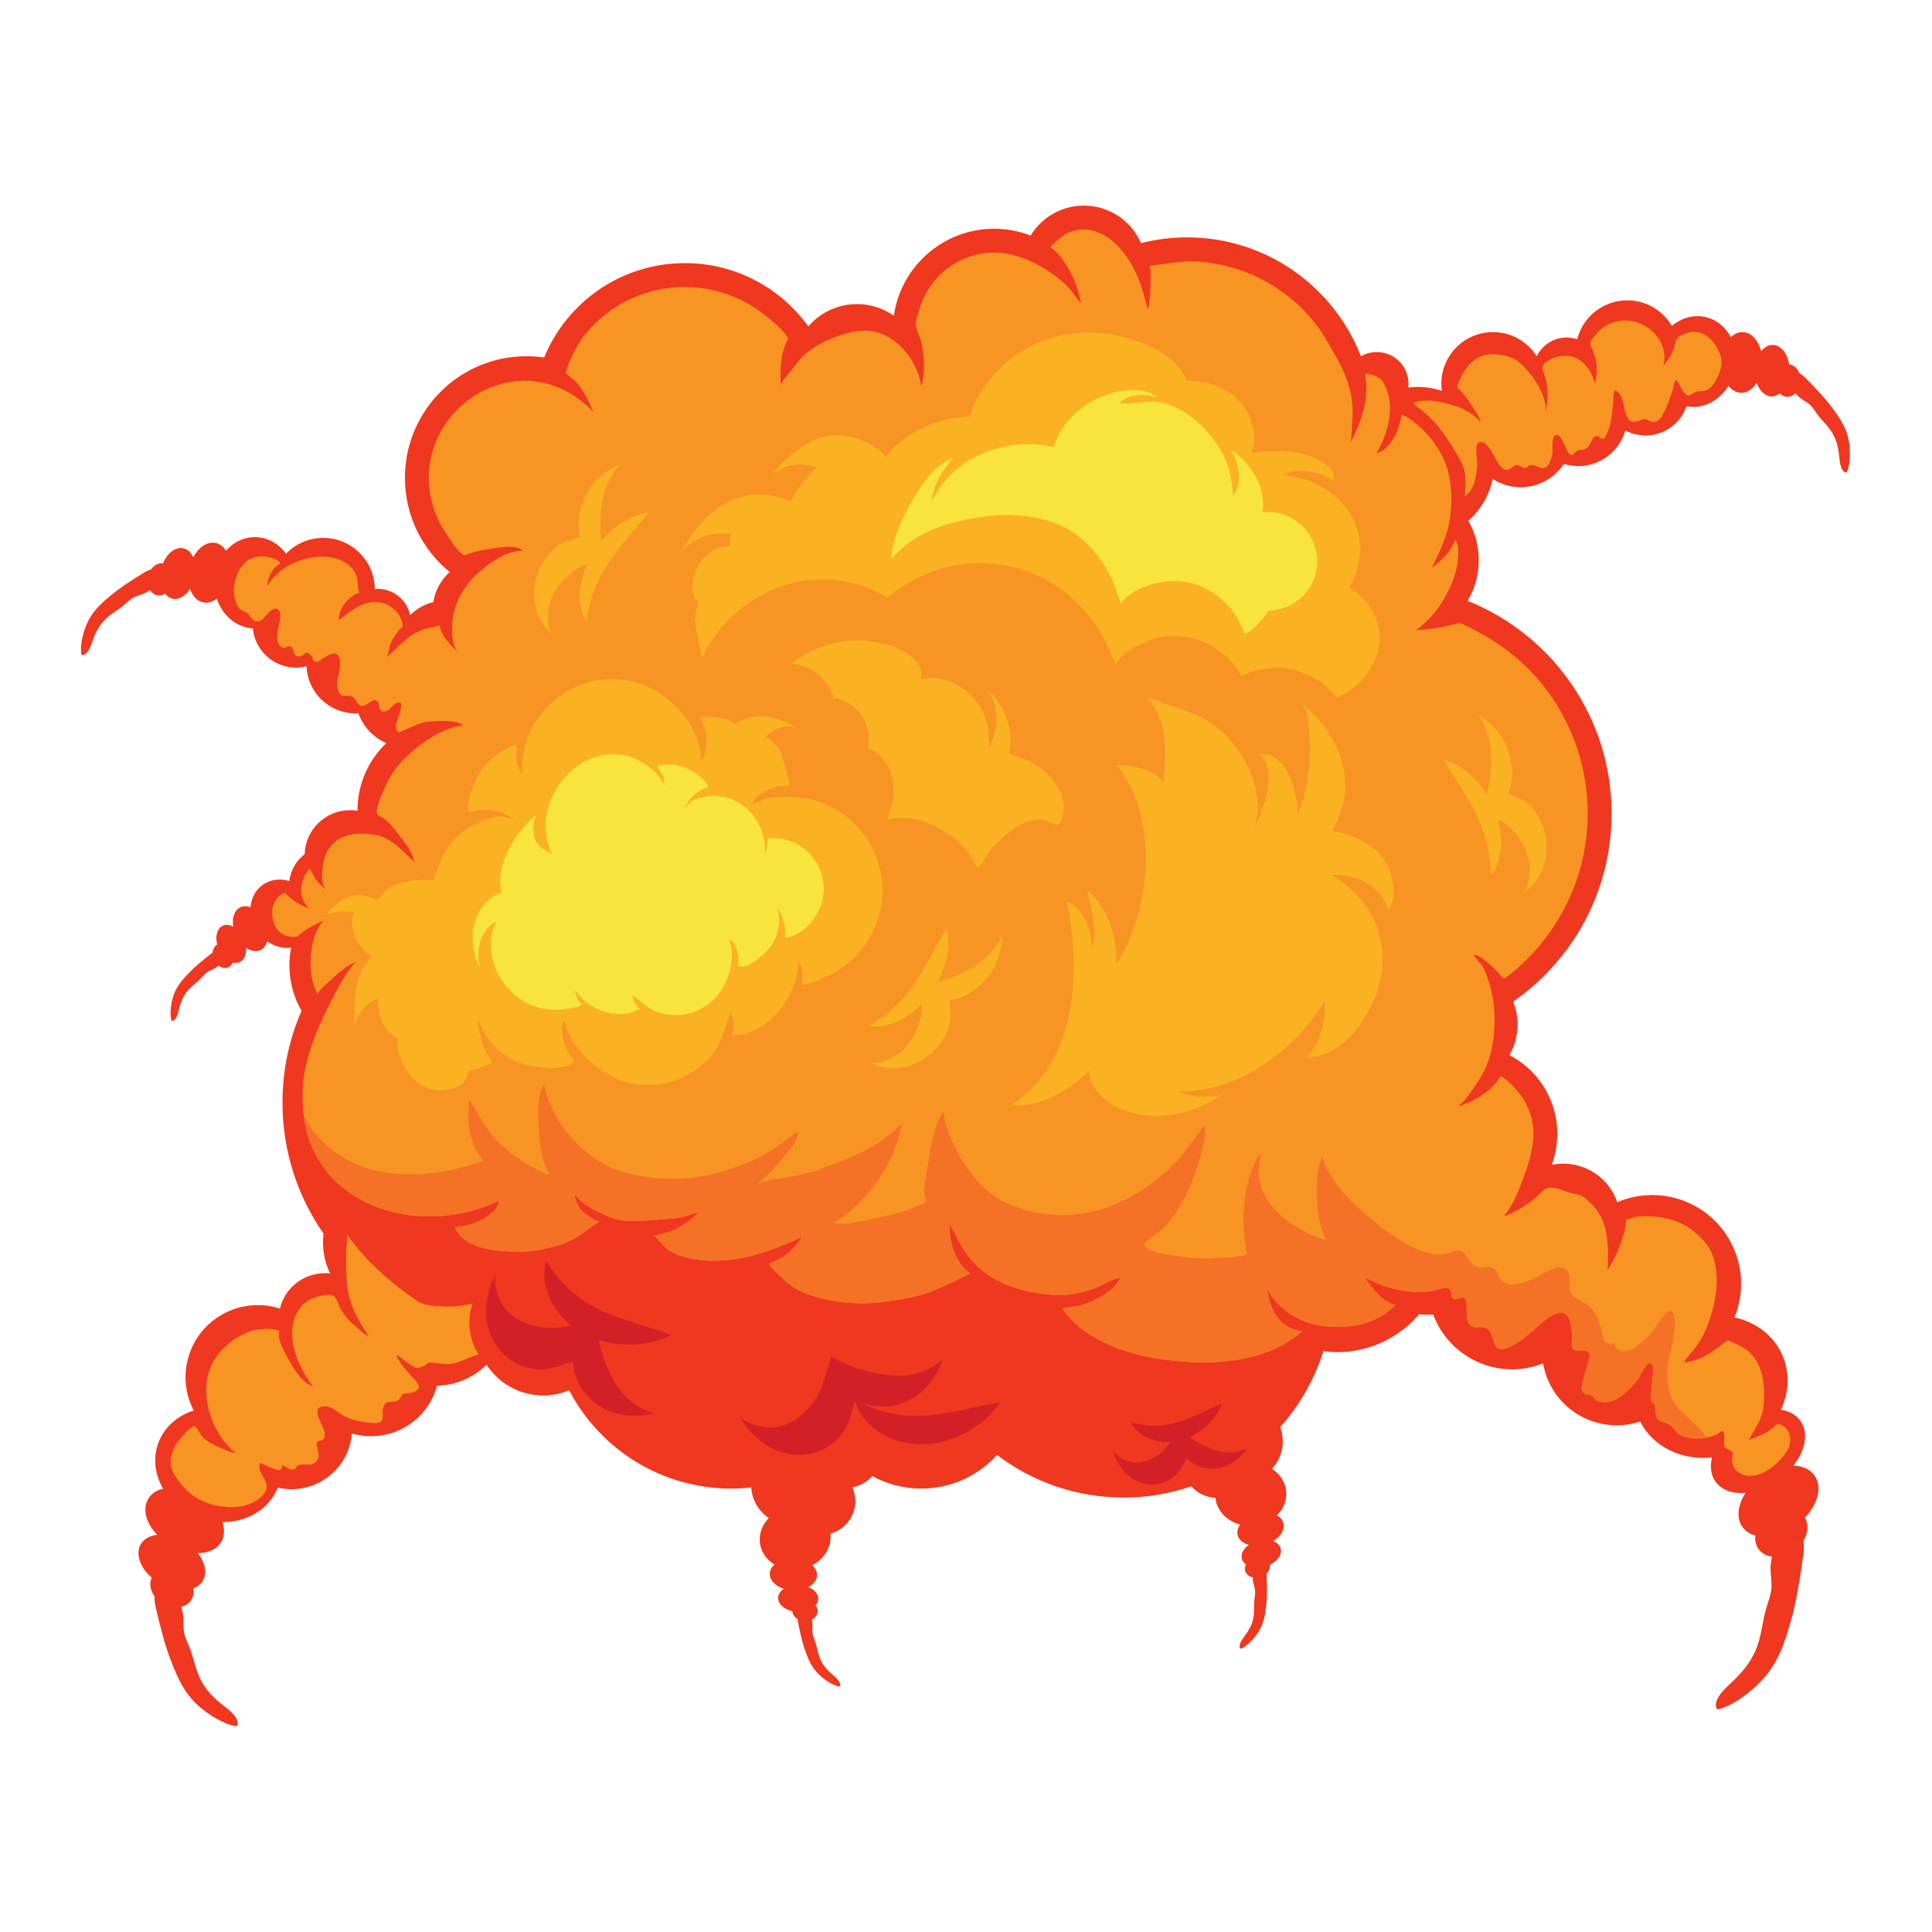 <?xml version="1.0" encoding="UTF-8" standalone="no"?>
<!-- Created with Inkscape (http://www.inkscape.org/) -->

<svg
   version="1.1"
   id="svg2"
   width="2829.333"
   height="2829.333"
   viewBox="0 0 2829.333 2829.333"
   sodipodi:docname="vecteezy_explosive-danger-effect_16927717.eps"
   xmlns:inkscape="http://www.inkscape.org/namespaces/inkscape"
   xmlns:sodipodi="http://sodipodi.sourceforge.net/DTD/sodipodi-0.dtd"
   xmlns="http://www.w3.org/2000/svg"
   xmlns:svg="http://www.w3.org/2000/svg">
  <defs
     id="defs6" />
  <sodipodi:namedview
     id="namedview4"
     pagecolor="#ffffff"
     bordercolor="#000000"
     borderopacity="0.25"
     inkscape:showpageshadow="2"
     inkscape:pageopacity="0.0"
     inkscape:pagecheckerboard="0"
     inkscape:deskcolor="#d1d1d1" />
  <g
     id="g8"
     inkscape:groupmode="layer"
     inkscape:label="ink_ext_XXXXXX"
     transform="matrix(1.333,0,0,-1.333,0,2829.333)">
    <g
       id="g10"
       transform="scale(0.1)">
      <path
         d="m 20314.1,16365.7 c -24,150.5 -92.6,254.5 -181.4,374.4 -90.6,122.7 -189.7,222.6 -296,331.6 -21.9,22.3 -44.7,39.6 -69.1,54.4 -21,53.3 -62.4,91 -112.2,96.8 -18.9,120.2 -89.6,210.6 -177.5,213.1 -49.3,1.5 -94.7,-25.7 -129.9,-70.1 -30.6,121.3 -108.4,208.2 -202,210.9 -47.9,1.4 -92.9,-19.6 -130.5,-56.3 -57.2,109.7 -153.5,192.3 -275.2,221 -133.4,31.4 -268.7,-8.7 -373.4,-97 -75.8,129.3 -201.9,228.9 -359.4,266 -302,71.1 -604.1,-113.3 -680.4,-412.7 -16.5,5.6 -33.4,10.4 -51.1,13.6 -164.8,29.8 -323.4,-56.3 -393.2,-199.9 -100.6,159.3 -277.8,265.4 -480.1,265.4 -313.7,0 -568.1,-254.4 -568.1,-568.1 0,-26.3 2.4,-51.9 5.9,-77.3 -83.2,27.6 -171.9,43.1 -264.3,43.1 -35.5,0 -70.3,-2.9 -104.7,-7.2 1.7,13.6 2.7,27.4 2.7,41.4 0,192.6 -156.1,348.7 -348.7,348.7 -63.4,0 -122.6,-17.1 -173.8,-46.7 -297.4,764.6 -1040.1,1306.7 -1909.8,1306.7 -174.8,0 -344.5,-22 -506.5,-63.2 -105.5,242.4 -346.9,412.1 -628.2,412.1 -247.7,0 -464.2,-132 -584.4,-329.1 -124.3,47.8 -258.9,75.1 -400,75.1 -561.8,0 -1025.26,-415.5 -1103.14,-955.7 -114.74,80.3 -254.13,127.8 -404.81,127.8 -213.85,0 -405.1,-95.3 -534.77,-245.4 -303.29,421.1 -797.45,695.5 -1356.01,695.5 -698.27,0 -1296.18,-428.6 -1545.77,-1036.9 -63.29,9.2 -127.97,14.1 -193.84,14.1 -737.76,0 -1335.83,-598.1 -1335.83,-1335.8 0,-417.6 191.69,-790.4 491.81,-1035.3 -93.52,-84.5 -158.58,-199.4 -179.73,-329.4 -96.08,-24.6 -183.83,-74.2 -254.81,-142.9 -33.86,156 -167.7,277 -334.86,287 -17.93,1 -35.51,0.3 -52.92,-1.1 -3.47,308.9 -253.54,559.5 -563.78,561.5 -161.74,1.1 -307.84,-65.8 -412.02,-173.6 -80.85,110.5 -202.88,181.4 -339.95,182.4 -124.97,0.8 -238.13,-56.7 -319.57,-149.8 -27.89,44.5 -66.64,75.5 -113.54,85.5 -91.61,19.5 -187.72,-46.6 -246.04,-157.3 -23.73,51.5 -61.41,88.6 -109.67,98.8 -86.02,18.3 -176.05,-52.9 -222.78,-165.2 -49.76,6.1 -98.9,-20.8 -131.88,-67.7 -27.19,-8.5 -53.5,-19.9 -79.98,-36.5 -128.99,-80.8 -248.87,-154.5 -365.97,-252.3 -114.49,-95.7 -205.72,-180.5 -264.549,-321.1 -37.028,-88.4 -73.961,-233.6 -52.723,-329.7 68.141,-12.4 105.542,110 121.902,155.9 30.23,84.8 64.55,155.6 126.14,222.5 61.02,66.3 139.07,105.2 207.95,161.6 44.11,36.1 79.14,76 131.86,99 40.58,17.7 84.33,26.1 123.04,48.9 14.67,8.6 27.99,17.4 40.8,25.9 18.71,-29.5 45.51,-51.1 78.69,-58.1 30.45,-6.5 61.07,0.2 88.43,16.3 21.99,-27 49.11,-46.5 81.41,-53.4 69.96,-14.9 142.44,29.8 192.43,107.2 25.84,-77.3 75.93,-133.5 142.31,-147.6 51.52,-10.9 104.41,5.4 151.25,41.3 60.17,-184.2 213.23,-317.3 395.77,-326.8 22.92,-240.7 224.81,-429.8 471.85,-431.4 40.71,-0.3 80.05,5.1 117.83,14.4 10.75,-273.5 227.46,-499.6 506.47,-516.2 21.39,-1.3 42.46,-0.9 63.33,0.3 51.74,-144.1 160.9,-264.7 306.63,-328.4 -194.23,-185.3 -315.84,-446 -315.84,-735.6 l 0.34,-7.3 c -26.65,4.4 -53.84,7.3 -81.75,7.3 -270.82,0 -490.85,-215.2 -499.76,-483.9 -96.83,-74.8 -154.25,-182 -168.38,-295.1 -102.04,31 -211.18,18.1 -296.97,-45.4 -78.27,-58 -121.81,-146.8 -128.97,-243 -38.17,14.7 -76.83,16.1 -110.69,0.4 -66.14,-30.8 -95.06,-116.9 -79.61,-213.1 -38.88,21 -79.66,26.5 -114.54,10.3 -62.1,-28.9 -84.9,-115.3 -61.45,-207.1 -29.91,-17.2 -47.79,-50.1 -50.56,-88.4 -91.05,-71.2 -176.01,-137 -256.96,-220.4 -80.95,-83.4 -144.7,-156.5 -178.85,-270.2 -21.52,-71.5 -38.32,-186.9 -14.06,-259.6 53.76,-4.2 72.79,93.7 81.75,130.7 16.52,68 37.37,125.7 79.61,182.5 41.9,56.3 99.22,92.8 147.97,142 31.23,31.6 55.13,65.3 94.1,87.4 29.99,17 63.19,27.1 91.33,47.9 7.35,5.4 13.84,10.8 20.41,16.1 33.74,-25.4 74.7,-33.4 109.4,-17.3 22.01,10.3 37.94,28.8 47.43,51.6 26.31,-6.5 52.36,-6 75.7,4.8 50.71,23.6 74.93,85.7 69.59,157.6 52.3,-36.1 109.72,-48.5 157.71,-26.2 37.2,17.3 61.86,52.7 74.25,96.9 80,-56.2 174.23,-80.9 263,-69.8 -11.84,-62.1 -18.61,-125.9 -18.61,-191.4 0,-182.9 48.91,-354.1 133.37,-502.4 -134.35,-308.7 -209.3,-649.2 -209.3,-1007.4 0,-535.4 166.96,-1031.6 451,-1440.3 -18.09,-150 7.09,-301.9 71.72,-437.3 -221.55,24.5 -441.26,-98.9 -528.72,-315.8 -9.4,-23.3 -16.3,-46.9 -22.07,-70.5 -410.56,132.7 -853.37,-87 -994.08,-496.7 -73.35,-213.7 -49.67,-436.8 46.73,-622.7 -182.29,-57.9 -330.38,-187.9 -392.55,-369 -56.69,-165 -30.77,-340.4 56.25,-489.6 -71.35,-17.1 -129.67,-54.6 -163.7,-112.3 -66.38,-112.4 -21.97,-268.7 98.09,-394.9 -78.56,-8.6 -143.82,-42.7 -178.8,-102 -62.51,-105.9 -8.98,-257.4 119.37,-369.3 -29.7,-63 -15.91,-139.5 31.25,-203.8 -0.71,-39.8 2.63,-79.6 12.81,-122.1 49.63,-206.6 93.94,-398.1 171.36,-596.6 75.69,-194.1 147.4,-352.6 307.37,-493 100.72,-88.3 276.38,-201.7 413.09,-216.3 46.8,84.6 -98.71,188.6 -152.23,230.7 -98.78,77.7 -177.27,154.6 -238.43,265.8 -60.64,110.3 -77.43,230.9 -121.45,347.2 -28.21,74.4 -65.48,138.5 -72.47,218.5 -5.38,61.6 2.95,123.3 -10.01,184.7 -4.92,23.2 -10.58,44.7 -16.22,65.5 47.38,11.7 87.94,37.6 112.01,78.3 21.82,37 26.77,80 18.12,122.8 45.7,17.1 82.9,45.7 106.43,85.6 50.72,85.9 25.02,201.9 -54.98,302.4 113.15,0.2 209.25,41.5 257.22,122.8 37.39,63.3 39.29,140.6 12.64,218.6 270.57,-2.3 514.81,141.2 608.51,378.6 328.84,-76.6 668.89,106.6 780.92,432.9 18.46,53.7 28.82,108.2 33.28,162.4 366.89,-107.4 762.53,79 908.51,441 11.2,27.7 20.13,55.8 27.81,83.9 200.68,4.2 396.34,84.6 543.01,230.6 132.55,-203.6 361.73,-338.5 622.79,-338.5 100.94,0 197.09,20.3 284.84,56.8 335.54,-641.5 1006.92,-1079.5 1781,-1079.5 73.98,0 146.97,4.3 218.9,12.1 0.97,-14.2 2.51,-28.5 4.9,-42.8 20.55,-124.3 91.25,-227.6 187.77,-293.3 -74.13,-76.7 -112.4,-179.7 -94.98,-285 15.91,-96.1 75.13,-175.4 157.41,-225.5 -30.5,-27.4 -49.35,-61.1 -50.79,-98.4 -2.8,-72.9 60.66,-137.9 153.3,-168 -36.4,-25.1 -59.85,-58.9 -61.34,-97.3 -2.62,-68.4 63.9,-128.1 156.32,-149.1 1.66,-34.5 22.74,-65.4 55.55,-85.3 21.84,-113.5 41.71,-219.1 78.99,-329.2 37.33,-110 73.28,-200.1 158.91,-282.4 53.87,-51.7 148.9,-119.3 224.71,-130.9 28.18,46 -50.26,107.6 -79.04,132.4 -53.07,45.7 -94.85,90.6 -126.16,154.1 -31.01,62.9 -37.31,130.6 -58.93,196.4 -13.85,42.2 -33,78.9 -34.91,123.6 -1.43,34.5 4.74,68.6 -0.94,103.1 -1.46,9 -3.29,17.3 -5.04,25.6 37.99,18.4 63.8,51.2 65.28,89.4 0.93,24.3 -8.31,46.9 -24.24,65.8 17.78,20.4 29.21,43.8 30.21,69.5 2.14,55.9 -42.12,105.8 -108.55,133.8 56.03,30.1 93.2,75.6 95.23,128.4 1.58,41 -18.67,79.1 -52.39,110.3 133.82,70.4 216.04,205.7 199.13,347.4 181.7,49.4 300.1,229.4 268.7,419.2 -5.16,31.3 -14.5,60.8 -26.67,88.5 86.43,18.4 161.69,63.1 218.76,124.3 159.87,-87.1 343.13,-136.7 538.07,-136.7 330,0 626,142.9 832,369.1 386.3,-293.4 867.9,-467.8 1390.4,-467.8 260.5,0 510.6,43.9 744.1,123.7 65.4,-74.4 159.5,-122.4 263.9,-126.5 15.2,-141.8 125.6,-255.3 271.8,-294 -25.8,-38 -37.1,-79.6 -26.3,-119.2 13.8,-51.1 60.2,-87.1 121.5,-103.8 -58.5,-42.2 -90.4,-100.8 -75.8,-154.8 6.7,-24.8 23.1,-45 45,-61 -11.3,-21.9 -15.3,-46 -8.9,-69.4 10,-37 42.5,-63.2 83.6,-72.7 0.1,-8.4 0.2,-16.8 0.8,-26 2.2,-34.9 15.9,-66.8 22.1,-100.7 8.3,-44 -2.2,-84 -6.3,-128.2 -6.3,-69.1 2.7,-136.4 -13.4,-204.7 -16.3,-68.9 -47.1,-121.9 -88.5,-178.4 -22.5,-30.6 -85.2,-108.2 -47.4,-146.7 71.2,28.3 148.8,115.4 189.7,177.9 65,99.3 79.9,195.2 91.6,310.7 11.8,115.7 7.4,223.1 3.3,338.6 27.6,26.8 41.2,61.6 35.1,95.6 85.4,41.1 136.9,114.2 119,180.3 -10,37.1 -40.5,64.8 -81.6,81 83.6,50.1 130.9,127.7 111.8,198.1 -9.7,36 -35.7,64.7 -71.5,84.5 69,67.3 109,157.8 103,255 -6.6,106.6 -67,198.4 -156.4,256.6 79.4,85.6 125.1,202.1 117.4,327.8 -2.8,45.4 -12.4,88.7 -27.7,129.1 212.7,239.1 376.4,522.7 475,835.2 49.7,-6.4 99.9,-10.7 151.3,-10.7 360.3,0 682.4,161.6 899.3,415.8 51.7,-4.6 103.7,-5.7 155.6,-2 12.7,-33.6 26.7,-67 43.6,-99.8 220,-427.3 726.2,-611.2 1163.9,-437.9 11.6,-66 30.5,-131.6 59.2,-195.4 174.3,-387.5 612,-573.7 1006.6,-442.5 141.7,-280.5 457.4,-428.8 788.9,-395.4 -23.8,-98.7 -12.7,-193.2 40.3,-266.6 68,-94.2 190.5,-134 329.2,-121.5 -86.7,-132.2 -105.1,-277.4 -33.2,-377 33.4,-46.2 82.2,-77.1 140.2,-92.9 -5.7,-53.5 5.2,-105.6 36.2,-148.5 34.1,-47.3 86.7,-74.4 146.2,-83.4 -4.6,-26.1 -9.1,-53.1 -12.5,-82.2 -9,-76.7 8.2,-151.4 8.6,-227.5 0.5,-98.9 -38,-181.8 -64.1,-276.2 -40.9,-147.5 -47.8,-297.3 -109.7,-439.4 -62.4,-143.3 -150,-246.5 -262.3,-353 -60.8,-57.6 -227.5,-201.6 -160.6,-300.1 166,33.4 368.6,192.3 482.1,312.1 180.3,190.2 250.3,392.6 321.1,639.2 72.5,252.2 105.1,492 142.7,751 7.7,53.3 7.5,102.7 2,151.5 50.4,84 58.6,179.3 15.1,253.1 144.8,151.7 193.2,343.5 104.6,466.3 -49.6,68.7 -133.5,103.1 -230.8,104.8 133,168.4 169.7,365 75.6,495.4 -48.2,66.8 -124,106.2 -213.4,119.1 89.8,192.8 101.8,410.8 13.6,606.8 -96.7,214.9 -293,357.6 -523.1,408 97.2,238.8 101,515.1 -13.1,768.8 -219,486.5 -786.7,705.7 -1275.2,496.6 -9.7,28.3 -20.9,56.5 -35,84 -131.8,256 -415.2,382.4 -684,327.3 111.9,304 71.3,656.8 -140.4,932.9 -90,117.3 -201.9,207.6 -325,271.5 56.7,99.8 89.6,214.9 89.6,337.8 0,88.5 -17.4,172.8 -47.9,250.4 653.1,454.6 1080.9,1210.4 1080.9,2066.4 0,1059.3 -654.9,1965.2 -1581.6,2336.4 77.2,131.3 122.4,283.7 122.4,447.1 0,157.7 -41.8,305.4 -114.2,433.5 133.6,118.1 229.9,277.4 267.3,458.6 88.6,-57.1 193.9,-90.6 307.2,-90.6 198.3,0 372.7,101.8 474.4,255.8 19.9,-6.1 40.4,-11.4 61.4,-15.2 275.1,-49.7 539,118.9 614,382.1 34.5,-17.9 71.5,-32.5 111.1,-41.8 240.5,-56.7 481.3,79.4 560.4,307.9 179.5,-33.9 359.7,59.4 461.6,224.1 37.1,-45.9 84.7,-74.2 137.3,-75.7 67.8,-2 129.8,40.8 173.1,109.8 30.3,-87 90.2,-147.5 161.7,-149.6 33,-1 64,11.7 91.7,32.7 22.8,-22.1 51,-35.9 82.1,-36.8 33.9,-1 65,13.7 90.2,38 10.4,-11.4 21.3,-23 33.5,-34.9 32.2,-31.2 72.8,-49.7 108.1,-76.5 45.8,-34.8 70.4,-81.8 104.7,-127.3 53.6,-71.1 120.3,-127.3 164,-206.1 44,-79.6 60.7,-156.5 70,-246 5.1,-48.5 12.5,-176.3 81.7,-180.3 43.3,88.5 41.7,238.2 26.6,332.9"
         style="fill:#ef381f;fill-opacity:1;fill-rule:nonzero;stroke:none"
         id="path12" />
      <path
         d="m 18895.7,17334.8 c -11.7,28.7 -25.1,56.1 -40.1,81.5 -76.3,129.1 -195.9,206 -362.7,136 -85.8,-36.1 -79.1,-68.7 -102.2,-147.1 -21.5,-73.2 -68.9,-138.8 -115.1,-197.1 77.2,331.6 -298,599.3 -598.2,457 -69.2,-32.9 -119.5,-77.9 -164.8,-138.5 -41,-54.7 -54.4,-65.6 -28,-119.3 68,-138.5 70.2,-247.4 37.3,-398.6 -30.4,140 -137.4,290.4 -289,305.6 -86.8,8.8 -175.3,-10.7 -243.6,-64.1 -78.6,-61.5 -32.8,-91.9 -9,-182.7 33.2,-126.2 22,-249.8 4.3,-377.4 11.7,194.5 -147.4,426.9 -288.5,549.7 -88.2,76.9 -236.8,105.4 -351.4,90.4 -177.3,-23.2 -297.3,-202.6 -335.3,-364.2 50.8,-40.1 97.7,-102.3 133,-155.9 43.8,-66.5 107.2,-151.5 127.5,-227.2 -117.7,144.7 -293.2,195.2 -471.1,230.2 -81.7,16 -190.4,17.6 -270.5,-12.6 4.8,-24.1 80.9,-71.5 102.5,-90.4 64.9,-56.9 121.2,-108.5 175.2,-177.5 52,-66.6 102.8,-140.2 147,-212.1 39.4,-64 79.1,-127.3 110.3,-195.6 53.4,-116.3 34.7,-229.8 29.1,-354 53.4,38.9 87.1,94.2 105.7,157.2 18.7,62.9 29.7,143.7 30.7,209.1 0.7,46.8 -37.1,209 27.1,230.1 91.6,29.9 178,-214.1 226.7,-262.4 37.3,-37 65.8,-56.2 111.5,-27.5 37.5,23.4 43.1,49 91.3,33.7 29.9,-9.5 44.5,-33 77.8,-26.5 18.1,3.5 26.7,23.8 43.7,28.9 52.3,15.4 89,-26 135.2,-31.2 68.1,-7.7 99.3,89.9 110.6,147.3 7.5,38.3 -9.5,190.2 32.5,211.7 78.9,40.5 111.2,-184 164.7,-208.9 37.7,-17.6 51.4,34.2 87.2,44.8 51.9,15.3 66.1,-9.5 111.9,42.6 26.9,30.5 46.9,113.8 93.5,115.9 25,1.1 37.5,-35.3 63.4,-33.2 27.8,2.2 34.4,32.3 44.8,53.2 48.4,97.3 57.5,214 69.9,320 4.7,40.2 -5.5,132.2 24.7,162.7 110.7,-57.1 77.7,-224.2 142.5,-311.8 44.1,-59.5 96.1,-30.7 154.9,-11.2 50.8,16.7 47.8,-7.9 100.1,-21.7 61.9,-16.3 99.1,28.1 127.7,80.1 42,76.5 76.8,177 104.7,259.6 10.7,31.6 11.2,100.1 41.7,116.2 41.4,-42.9 53.9,-112.2 97,-150.8 42.8,-38.4 60.4,-8.9 100.5,13.7 44.8,25.2 86,8 130.9,24.7 59.8,22.2 100.2,95.6 126.2,150 38.8,80.9 58.3,163.9 24.2,247.6"
         style="fill:#f79424;fill-opacity:1;fill-rule:nonzero;stroke:none"
         id="path14" />
      <path
         d="m 19622.2,5533.2 c -25.2,28.7 -72.1,57.5 -111.3,38.2 -16.7,-8.2 -30.4,-31.6 -45.2,-43.6 -72,-58.2 -168.6,-88 -251.7,-120.9 49.2,100 118.5,185.3 147,295.2 19.1,73.5 20,150.2 19.5,225.5 -1.2,162.3 -40.2,329.7 -163.2,444.7 -71.7,66.9 -157.3,90.2 -238.2,130.2 -133.3,-109.5 -301.6,-234.6 -481.1,-245.3 68.5,99.1 158.6,187.4 213.8,299 70.5,142.8 119,311.1 140.5,469.3 18.3,134.4 7.9,300.4 -43.7,426.9 -39.8,97.7 -122,181.5 -203.2,247.2 -138.4,112.1 -303.9,156 -479.1,163.1 -55.1,2.2 -111.6,2.5 -165.6,-8.7 -31.1,-6.4 -70.7,-26.4 -98.4,-25.3 9.4,-87.5 -36.5,-201.9 -64.8,-282.9 -34.4,-98.4 -85.1,-188.2 -134.8,-276 5.2,244.5 21.6,519.5 -162.9,712 l -8.2,8.4 c -33.5,33.4 -75,75.1 -116.7,97.3 -43.2,23 -93.2,21.2 -138.9,36.8 -85,28.9 -209,92.7 -287.8,16.4 -19.7,-19.1 -38,-39.6 -58.6,-57.6 -48.2,-42.2 -101.1,-80.3 -155.2,-114.5 -53.6,-33.9 -117.6,-71.4 -177.1,-93.8 -11.3,-4.3 -18.6,-10.3 -29.6,-4.6 79,95.3 136,220.9 179.3,336 6.3,17 12.7,33.9 19.1,50.9 59.5,157.9 117,325.8 120.9,495.8 3.6,161.4 -49,321.1 -147.1,449.1 -56.7,73.9 -132.2,155.9 -214.3,201.4 -51,-96.4 -154.9,-181.1 -245.7,-236.3 -48.5,-29.4 -96.5,-52.5 -150.1,-71.2 -17.9,-6.2 -46.2,-24.2 -64.2,-18.9 40.9,26.7 73,71.1 102.3,109.1 59,76.3 110.9,152.6 158.3,236.7 92.2,163.7 128.8,365.4 133.4,551.6 4.1,163 -14.9,323.4 -67,477.8 -16.6,48.9 -35,107.6 -62.2,151.9 -15.1,24.8 -32.3,44.4 -52.4,64.9 -19.2,19.7 -33.1,44.2 -50.2,66.6 73.6,1.7 169.8,-98.9 221.7,-145.5 30.5,-27.4 83.3,-94.7 115.2,-116.5 111.9,72.6 252.1,213.3 296,259.4 104.1,109.4 197.2,229.2 277.5,357.1 160.4,255.5 268.8,542.9 316.7,840.8 18.9,117.9 28.4,237.3 28.4,356.7 0,480.3 -153.9,954.8 -439.7,1341.2 -165.5,223.6 -372.7,415.5 -608,563.8 -60.1,37.9 -341.2,191.9 -359.5,187.5 -225.9,-53.8 -330.9,-70.2 -475.4,-76.5 55.7,39 119.1,101.1 168.1,153 77.9,82.3 134.3,183.8 186.1,283.9 68.2,131.8 106.4,274 105.7,422.9 -0.2,38.4 -6,106.3 -37.7,133.5 3.2,-24.6 -18.9,-55.5 -30.1,-76.1 -20.3,-37.3 -44.4,-69.8 -73.9,-100.5 -31.7,-33.1 -62.7,-67.3 -99.1,-95.4 -12.1,-9.3 -31.1,-29.5 -46.2,-30.5 4.8,9.7 9.6,19.4 14.4,29.1 76.7,155.7 150.9,316.4 178.9,488.7 28.2,173.7 25.6,354.8 -15.9,526.2 -47.7,197.1 -185.8,391.7 -341.6,520.6 -46.7,38.6 -111.2,97.2 -171.5,106.7 -21.6,-152.8 -108.9,-373.8 -275.1,-419.9 126.9,215.4 209.5,515.5 88.7,752.6 -52,102 -116.6,102.6 -215.7,123.9 54.5,-257.2 -36.1,-531 -158.4,-753.8 15.8,65.4 12.2,145.7 18.1,214.4 9.7,112.4 5.6,224.3 -19.5,334.7 -30.9,135.6 -86,264.2 -155.9,384.2 -60.5,103.7 -115.1,210.1 -184.9,308.2 -332.5,467.2 -880.7,745.5 -1453.3,745.5 -33.9,0 -411.8,-49.1 -410.8,-52.6 16.7,-56.2 9,-130.2 9.1,-189 0.1,-94.9 -7.2,-199.9 -28.1,-292.6 -43.8,159 -80.3,314.2 -159.5,460.9 -50.1,92.8 -107.6,175.1 -181.7,249.9 -94.7,95.4 -224,172.3 -363.7,172.3 -77.4,0 -154.2,-21.4 -220.2,-61.9 -14.7,-9.1 -148.3,-121.7 -142.3,-133.1 4.6,-8.7 30.1,-20.8 34.6,-28 67.5,-57.1 120.2,-144.5 156.3,-204 42.7,-70.4 79.4,-148.4 102.1,-227.9 15,-52.7 22.8,-111.6 46.8,-159.7 -51.9,40.8 -90.5,116.8 -135.5,166.3 -65,71.5 -139.1,127.6 -218.8,181.7 -172.8,117.2 -397,212.6 -607.4,212.6 -250.3,0 -492,-115 -652.8,-306.2 -79.1,-94.2 -137.7,-205.1 -170,-323.8 -16.2,-59.4 -47.9,-112.9 -37.3,-176.3 10.5,-62.5 46.9,-117.8 59.2,-180.1 31.9,-160.9 46.4,-325.2 -0.8,-484.4 -34.1,271.1 -267.8,574.3 -553.62,608.5 -166.55,19.9 -346.02,-40.9 -495.25,-109.6 -106.87,-49.2 -209.33,-118.9 -288.16,-206.8 -37.13,-41.4 -65.97,-88.2 -101.9,-130 -25.8,-30.1 -105.53,-114.1 -102.24,-156.3 -12.65,161.9 -8.41,375.3 80.9,516.5 -38.96,83.7 -149.72,170.3 -218.91,229.6 -84.06,72.2 -176.61,134.4 -275.12,185 -198.13,101.9 -419.91,156.1 -642.73,156.1 -296.64,0 -589.84,-94.4 -829.7,-269.2 -116.98,-85.2 -220.5,-188.6 -305.96,-305.4 -50.65,-69.3 -155.39,-274.8 -170.96,-367.5 20.02,-33.3 75.24,-61.4 102.73,-90.9 94.39,-101.6 142.55,-217.3 200.04,-340.3 -93.42,97.4 -202.31,180.4 -323.4,240.4 -687.34,340.5 -1486.17,-216.5 -1486.17,-963.7 0,-216.6 66.21,-430.9 189.3,-609.2 46.24,-66.9 126.12,-207.4 202.95,-241.9 93.4,34.2 171.16,54.6 252.3,65.9 87.5,12.1 323.78,63.3 385.71,-18.2 -184.71,6.8 -390.51,-150.9 -518.11,-270 -122.04,-114 -217.36,-284.4 -245.64,-450.2 -2.57,-15.1 -4.88,-32 -6.73,-50.2 -11.49,-113.3 -5.23,-276.3 66.55,-349.5 -84.06,85.7 -187.11,176.3 -207.25,300.7 -112.96,-29.4 -208.68,-39.5 -309.62,-109.5 -97.69,-67.8 -177.77,-157.5 -266.32,-236 16.88,46.7 18.86,100.7 37.62,148.5 23.65,60.3 62.57,101.3 97.29,151.6 10.47,15.3 27.02,14.1 32.86,35.3 8.58,31.1 -24.5,105.9 -41.48,131.7 -37.98,57.7 -121.46,117.3 -189.26,129.6 -196.3,35.7 -327.19,-84.2 -466.58,-192.7 -10.71,124.2 109.77,268.3 223,300.1 -26.4,66.5 -5.7,145.1 -44.05,217.3 -53.81,101.4 -150.98,150.7 -260.44,171 -248.62,46 -580.04,-83.5 -703.99,-313 -4.63,89.7 63.39,209.9 143.42,249.1 -35.32,48.1 -106.08,65.4 -162.17,72.9 -209.24,27.7 -311.85,-125.5 -345.38,-314 -13.77,-77.4 -5.73,-138.3 26.98,-210.1 31.16,-68.3 57,-57.6 109.6,-92.5 50.99,-33.8 61.76,-123 149.28,-86.8 50.8,21 107.67,142.4 173.18,131.9 74.49,-12 37,-140.4 28.67,-189 -10.9,-63.8 -42.96,-180.7 26.29,-229.4 48.21,-34 65.01,17.8 105.29,3 40.53,-14.9 18.51,-102.6 82.29,-108.5 78.93,-7.4 69.96,83.3 136.19,16.4 23.37,-23.5 16.74,-65.4 55.7,-75.5 31.49,-8.1 59.44,24.5 83.45,39.9 65.41,41.7 157.25,92.8 181.34,-12.3 24.09,-105 -49.06,-216.3 -22.75,-323.6 23.89,-97.5 61.83,-70.8 136.73,-80.1 82.66,-10.2 58.93,-120.6 145.78,-105.9 64.31,10.9 114.03,104.2 160.41,35.6 27.36,-40.5 1.69,-114.9 82,-98 62.12,13.1 89.16,114 167.74,92.8 25.8,-85.1 -83.75,-234.8 -42.6,-299.1 24.97,-39 31.27,-20.2 66.65,-6.5 100.19,38.7 189.82,96.5 299.6,101.7 109.07,5.2 269.1,19.2 364.22,-41.3 -220.58,-25.9 -447.97,-182.7 -609.08,-329.2 -128.89,-117.3 -215.43,-253.4 -279.56,-414.3 -19.95,-50.1 -80.98,-180.5 -56.52,-234.9 6.82,-15.2 62.54,-38.5 77.16,-49.8 68.95,-53.1 105.86,-109.6 157.7,-176.4 66.26,-85.2 152.79,-184.9 167.5,-295.2 -147.58,137.3 -255.78,280 -473.35,302.9 -119.97,12.6 -256.82,7.2 -361.45,-60.4 -95.86,-62 -146.73,-166.5 -164.97,-275.8 -12.19,-73 -27.14,-231.6 46.3,-279.2 -36.49,29.3 -74.59,56.4 -106.09,92.6 -39.07,44.9 -54.74,95.2 -84.77,143.6 -112.43,-119.5 -139.93,-323.2 -3.8,-435.9 -111.48,33.2 -189.33,93 -271.53,169.1 -89.11,-26.6 -139.38,-130.1 -138.29,-217.4 2.32,-182.7 118.15,-287.5 278.34,-261 82.51,83.7 186.85,125.5 289.11,176.3 -49.89,-51.2 -82.38,-114.4 -103.83,-182.7 -52.12,-166.1 -56.72,-374.3 -3.21,-540.7 6.08,-18.8 40.32,-80.8 33.67,-96.5 30.6,72 108.53,127.8 164.53,179.2 69.87,64.2 167.18,147.9 255.13,182.7 -90.74,-96.7 -157.96,-224.9 -220.85,-342.7 -167.12,-313.1 -340.93,-688.1 -356.78,-1047 -13.35,-302 39.51,-594.8 214.49,-845 421.92,-603.3 1316.17,-696.3 1940.9,-385.1 -17.81,-178.7 -334.53,-291.3 -483.36,-290.5 98.53,-259.5 510.93,-271.8 736.83,-269.2 149.64,1.7 296.63,35.2 438.98,81.8 159.63,52.2 268.33,158 407.61,245.3 -132.91,56.4 -248.44,137.7 -268.15,296 78.93,-89.6 197.93,-161.5 305.77,-210.1 82.61,-37.2 181.5,-76.4 273.55,-76.3 92.71,0.1 184.48,1.2 276.97,9.4 93.38,8.2 184.33,12.5 278.04,23.2 80,9.2 148.66,47.8 225.4,59.7 -141.05,-142.9 -285.38,-221 -485.41,-252.4 1.46,0.2 126.4,-139.7 145.47,-152.6 69.44,-46.9 149.44,-77.5 231.02,-95.5 219.51,-48.3 447.6,-34 665.1,17.8 107.45,25.7 212.66,60.2 315.34,100.8 22.25,8.7 236.42,89.5 268.09,124.5 -66.24,-139.1 -216.98,-258.6 -362.58,-302.2 21.34,-60.5 106.28,-120.8 150.43,-166.7 114.49,-119.1 265.76,-174.9 421.99,-215.6 229.52,-59.9 491.91,-71.3 724.97,-35 180.68,28.1 356.82,54.2 526.32,125.9 131.4,55.7 258.9,116.8 386.1,180.9 -164.4,112.1 -232.3,352.3 -230.5,544.1 55.2,-76.1 90.8,-175.2 142.3,-256.1 79.3,-124.5 164.6,-224.6 289.8,-307.6 208.8,-138.3 475.3,-201.8 723.1,-217.9 149.4,-9.7 300.4,25.8 440.4,74.3 79.8,27.6 201.8,115.2 284.9,110.5 -34.8,-54.1 -77.5,-108.3 -131.5,-146.7 -79.2,-56.5 -179.8,-109.3 -271.6,-140.7 -73.9,-25.3 -156.2,-25.1 -229.1,-45.8 -25.1,-7.1 165.6,-192.3 180.9,-204.2 87.4,-68.2 183,-125.5 283.1,-173 205.6,-97.8 429.4,-155.1 654.8,-183.8 172,-21.9 357.1,-34.2 541.9,-26.3 353.3,15.2 706.1,104.1 967.6,340.4 -239.8,18.9 -385.6,256.8 -377.3,492.5 -3.9,-109.1 173.9,-258.2 254.2,-308.6 120.5,-75.7 222.2,-113.1 366.4,-129.5 280.2,-31.8 582.9,19.1 782,234.7 -143.5,26.6 -265.5,189.7 -339.1,304.1 216.6,-123.3 486.3,-190.5 737.4,-152.4 47.9,7.2 147.7,50.7 190.6,24.7 37.3,-22.6 17.1,-79.2 37.4,-101.3 47.5,-51.4 129,64.8 149.1,-41.3 13.2,-70 -4.1,-162.8 23.6,-226.3 48.4,-111.1 170.5,-3.7 232.2,-91.3 61.8,-88 32.2,-245.3 189.2,-192 164.6,55.9 287.4,197.2 418.1,302.9 80.2,64.9 220.2,149.4 272.2,10.4 23.8,-63.6 27.8,-136.7 28,-203.5 0.1,-30.7 -13.6,-96 12.5,-122.4 47,-47.9 138.3,22.8 176.2,-43.2 20.1,-35.1 -20.8,-133.9 -31.5,-170.8 -13.1,-45.3 -27.6,-89.7 -37.6,-135.8 -9.4,-43.3 -28.5,-98.3 10.3,-132 23.8,-20.6 55.6,-12.6 81.5,-27 27.1,-15.1 38.1,-43 65.5,-57.4 31,-16.2 82.3,-17.3 115.8,-13.6 129.8,14 250.3,148.1 326.5,243.2 37.7,47 65.4,130.1 110.7,169 27.2,23.3 34.6,26.6 51.1,-6.5 25.5,-51.3 -3.5,-174.9 -3.6,-227.6 -0.1,-43.8 -16.3,-109.4 -7.9,-151.9 6.5,-32.7 20.9,-22.8 32,-44.5 15.9,-31.4 11.6,-59.1 16.4,-97.6 14.7,-119.6 79.6,-83.6 159.4,-138.3 57.1,-39 62.7,-94.7 133.9,-118.6 99.1,-33.1 186.1,-40.1 288.1,-13.9 31.8,8.2 64.5,16.6 93.4,32.4 24.7,13.5 40,36.3 69,35.9 23.4,-46.9 5.4,-94.5 9.4,-143.6 4,-49.2 14.5,-46 56.5,-64.8 48.7,-21.8 38.8,-26.7 33.4,-85.3 -5.2,-55.5 9.7,-113.8 55.6,-150 187.9,-148.1 454.5,68.1 547.7,227 45.6,77.7 49.6,175.4 -12.1,245.8"
         style="fill:#f79424;fill-opacity:1;fill-rule:nonzero;stroke:none"
         id="path16" />
      <path
         d="m 9066.47,12392.1 c -183.18,78 -374.34,85.6 -569.49,73 -90.53,-5.9 -149.4,-47.2 -230.43,-71.9 21.81,82.5 143.9,147.2 219.37,176 57.18,21.7 117.96,19.9 178.01,22.9 34.63,1.8 -68.71,313.6 -80.42,344.9 -29.38,78.5 -96.47,156.2 -176.54,192 19.07,18.3 39.32,35.5 60.95,51.3 76.14,55.7 189.18,88.8 279.17,47.5 -210.04,131.6 -432.89,182.5 -658.78,54.5 -6.09,-3.4 -12.19,-7.2 -18.2,-11.3 -15.54,13.5 -30.67,24.6 -43.9,31.8 -65.82,36.1 -259.82,73.9 -333.66,25.7 85.94,-88.1 85.97,-376.5 11.18,-460.7 -8.9,358.7 -290.77,685.7 -610.14,821.7 -497.54,211.8 -1068.49,-42.7 -1281.16,-531.9 -34.37,-79.1 -53.31,-164.2 -69.43,-248.5 -11.84,-61.9 5.99,-141.9 -11.94,-197.5 3.72,11.5 -45.77,99.8 -50.04,121.3 -8.72,44.4 -8.52,89.8 -6.25,134.7 2.19,43.4 18.41,71.3 -29.75,67.9 -33.03,-2.3 -77.98,-33.3 -106.41,-49.1 -145.87,-81.3 -261.82,-210.4 -327.23,-364 -29.07,-68.3 -100.2,-249.1 -53.67,-319 43.12,18.1 114.56,23.2 163.27,25.9 59.9,3.4 115.9,-10.9 173.03,-26.8 53.32,-14.7 100.36,-50.9 151.28,-63.1 -39.93,-12.1 -80.97,11.3 -122.02,16.3 -66,8 -132.09,-15.4 -193.52,-37.8 -224.42,-81.8 -390.5,-222.6 -485.66,-446.1 -23.02,-54.1 -59.48,-135.4 -79.97,-217.6 -77.7,10.9 -161.42,6.1 -227.89,-3.2 -98.17,-13.8 -188.65,-35.2 -272.19,-91.6 -31.56,-21.3 -81.14,-70.3 -119.28,-126.3 -23.05,15 -47.94,27 -71.92,35.8 -205.01,74.9 -370.04,-41.3 -490.45,-198.9 75.1,41 235.5,59.3 313.3,22.8 -62.07,-57 -10.69,-243.3 25.15,-302.3 39.04,-64.3 94.12,-139.1 163.94,-170 -12.89,-16.1 -23.66,-30.5 -31.09,-39.6 -179.82,-221.9 -153.24,-467 -161.87,-733.9 22.39,78.4 68.7,176.1 144.63,241.9 38.12,33.1 75.93,48.6 118.59,66.5 -5.68,-180.1 55.93,-373.7 215.93,-433.6 -25.19,-280.5 210.18,-609.5 504.36,-570.1 55.17,7.3 133.13,15.4 181.16,48.2 42.81,29.1 80.25,97.3 96.74,165.4 71.45,4.6 154.69,42.8 211.62,63.4 37.03,13.4 41.98,7 30.55,41.2 -10.77,32.3 -46.16,65.4 -61.14,98.4 -13.92,30.6 -24.44,62.8 -33.28,95.2 -20.17,73.9 -56.45,186.6 -45.97,263.2 88.28,-267.9 310.92,-469 592.37,-512 146.78,-22.4 345.12,-53 468.22,50.2 -98.52,106.4 -186.8,313.3 -120.79,459.1 22.24,-65.2 41.71,-128.5 73.37,-190.3 98.81,-192.7 304.27,-372.3 501.76,-456.4 239.58,-102 516.3,-94.4 750.06,20.2 115.81,56.8 219.05,138.4 300.65,238.3 98.42,120.5 136.4,265.5 187.29,410 5.6,15.9 11.36,31.7 17.57,47.4 42.97,-56.4 48.96,-186.5 15.83,-250.8 4.24,8.2 131.47,17.3 149.08,23 60.47,19.4 118.04,47.6 171.52,81.7 109.49,69.9 203.34,165.6 272.31,275.5 44.63,71.2 86.09,155.5 107.45,236.8 17.81,67.7 21.2,143.6 38.81,208.3 25.92,-86.9 54.73,-166.3 28.34,-256.7 88.67,-7.5 165.5,43.6 244.3,75.7 81.93,33.5 159.56,77.4 230.36,130.5 144.18,108.2 258.05,254.1 328.67,419.9 223.45,524.9 -20.88,1131.5 -545.71,1355"
         style="fill:#fab222;fill-opacity:1;fill-rule:nonzero;stroke:none"
         id="path18" />
      <path
         d="m 15257.3,11235.3 c 83.5,113.9 55.4,316 3.8,442.2 -100.2,245.1 -361.7,371.3 -628.4,421.7 309.6,502.5 95.6,1053.2 -342.3,1408.5 75.8,-70.5 78.1,-178.8 87.7,-273.6 32.2,-320.7 1.8,-668.5 -125.7,-973.3 27.8,182.2 -112,728.8 -416.7,677 218.1,-159.7 29,-638.4 -57.6,-820.1 117.5,339.8 -35.2,721.1 -270.3,987.2 -258,292.1 -557.1,322.7 -907,460.2 239.1,-266 210.7,-617 178.9,-937.6 -81,140.9 -349.6,194.2 -509.8,193 467.1,-589.8 381.9,-1582.3 -9.1,-2194.4 25,263 -81,639.7 -316.7,814.6 42.8,-191.4 117.6,-436.2 57,-627.2 -16.9,139.2 -42.2,268.2 -129.1,387.9 -29.7,41 -98.2,102.9 -147,114 139.9,-738.9 134.7,-1725.5 -606.6,-2229.6 326.7,-30.7 629.4,172.3 848.7,374.1 3.4,-218.7 224.7,-385.1 436.9,-450.5 369.1,-113.7 763.9,5.7 1059.2,211.9 -136.2,-68.8 -373.3,-55.2 -515.1,13.3 683.1,-9.9 1304.1,482.8 1605.9,998.3 11.7,-232.2 -42.6,-447.2 -196.9,-628.8 331.2,18.3 542.7,270.6 681.2,520.4 299.4,540.2 153.6,1156.9 -415.2,1490.7 328.2,-7.3 509.1,-101.2 634.2,-379.9"
         style="fill:#fab222;fill-opacity:1;fill-rule:nonzero;stroke:none"
         id="path20" />
      <path
         d="m 11685.9,12391.6 c -14.9,133.7 -103.9,258.8 -191,343 -129.1,124.8 -253,156.8 -412.8,211.6 69.3,255.4 -56.2,546.8 -243.7,713 141.7,-159.1 140.2,-451.7 24,-649 11,128.4 -7.2,269.6 -57.8,380.7 -59.6,131.1 -171.6,248 -292.2,309.8 -117.2,60 -271,105.2 -393.9,56.5 47.8,223.2 -229.37,338.2 -322.45,369.5 -361.58,121.7 -774.76,69.5 -1107.07,-196.6 193.85,6.5 415.19,-166.2 473.89,-379.8 12.67,1.4 24.9,1.7 35.84,0.6 223.16,-56.9 397.88,-284.8 332.32,-545.4 97.9,-41 150.58,-75.4 210.94,-173.6 58.32,-94.8 70.01,-169.5 76.4,-291.5 6.4,-122.9 -57.83,-209.3 -63.05,-323.5 189.41,68.3 425.38,-11.8 580.98,-103.4 112.8,-66.3 217.2,-144.9 300.5,-249.9 41.8,-52.5 69,-131.1 110.5,-174.1 67.2,75.4 103.9,175.1 182,251.8 147.9,145.3 331.7,303.6 532.1,277 40.3,-5.3 134,-66 166.1,-49.1 54.6,28.7 63.9,173 58.4,222.4"
         style="fill:#fab222;fill-opacity:1;fill-rule:nonzero;stroke:none"
         id="path22" />
      <path
         d="m 14818,14772.7 c 100.4,144.7 139.2,335.8 117.5,517.3 -48,400.6 -436.1,682.8 -827.2,713 130.2,102.5 411.7,26.7 537.3,-51.4 41.5,102.9 -103,188.9 -177.8,229.5 -58.1,31.6 -109.1,48.8 -177.5,64.9 -104.9,24.9 -324,35.1 -534.9,6.8 82,257.4 -53.4,546.8 -292,688.2 -116.7,69.1 -271.5,101.8 -424.7,103.5 -90.4,241 -378.3,387.1 -644.8,464.2 -643.6,186 -1304.3,-45.3 -1648,-640.9 -36.3,-62.9 -68.3,-139 -94,-221.5 -30.3,0.3 -60.4,-0.4 -90.3,-3.1 -278,-25.6 -565.72,-154.5 -763.8,-355.2 -17.17,-17.4 -40.28,-46.7 -63.13,-82.1 -95.57,113 -253.53,189.3 -383.15,220 -359.36,85 -654.73,-156.8 -869.67,-415.6 122.29,115.1 335.51,137.1 491.08,79.2 -127.52,-114.8 -236.61,-271.2 -279.61,-358.4 -2.51,-5.1 -5.19,-11 -7.89,-16.9 -39.41,19.9 -77.74,35.2 -109.41,44.7 -480.16,144.9 -883.23,-179.4 -1082.48,-596.9 61.1,83.6 155.03,142.4 251.64,176.4 98.84,34.7 187.34,17.7 282.5,26.2 l 1.21,0.2 c -2.85,-14 -4.99,-28.4 -5.7,-43.5 -1.51,-32.2 -1.95,-65.7 0.85,-98.9 -52.98,0.3 -99.51,-5 -123.7,-13.9 -168.91,-62.3 -280.88,-229.8 -293.81,-408.2 -6.4,-88.2 22.09,-156.8 68.53,-202.8 -5.02,-13.3 -9.89,-26.4 -14.5,-38.9 -50.11,-135.2 -6.02,-284.6 23.66,-419.2 8.87,-40 19.22,-87.5 31.83,-134.5 229.82,497.2 764.1,854.6 1315.81,854.6 266.54,0 509.43,-73.3 717.12,-198.3 283.42,234.8 643.52,378.9 1010.72,378.9 717.2,0 1282.9,-476 1491,-1111.8 18.9,23 39.1,45.3 61.6,66.1 75.1,80.9 164,138 266.8,171.5 98.8,51.9 205.3,75.7 319.4,71.4 h 9.4 c 149.7,-0.4 289.2,-38.2 418.5,-113.2 55.9,-43.2 111.8,-86.4 167.8,-129.7 58.9,-59.3 106.2,-125.5 144.3,-197 50.7,26.3 103.6,48.8 160.4,64.7 73.5,9.9 147,19.8 220.5,29.6 114.1,4.3 220.6,-19.5 319.4,-71.4 102.8,-33.4 191.7,-90.6 266.8,-171.4 28,-26.1 52.2,-54.4 74.6,-83.8 191.9,57.8 349.3,237.8 426.8,418.3 137.6,320.8 -27.2,641 -289,789.3"
         style="fill:#fab222;fill-opacity:1;fill-rule:nonzero;stroke:none"
         id="path24" />
      <path
         d="m 14499.6,7795.9 c 15.7,-67.5 39.4,-131.9 75.2,-196.6 -326,87.9 -745,373 -745.6,742.4 -0.1,69.6 17.1,141.4 11.8,210 -199.4,-329.8 -210,-747.9 -142.5,-1112.4 -96.8,-30.9 -228.7,-27.3 -330.3,-34.9 -146.2,-10.9 -287.2,-3 -430.9,21.7 -113,19.4 -298.1,24.4 -372.6,124 56,77.2 164.6,123.8 230.9,196.5 199.6,218.7 325.1,518.4 399.3,801.1 19.8,75.3 66.6,235.4 30,307.5 -107.8,-143.1 -203.5,-296.2 -330.2,-423.7 -182.7,-183.8 -406.4,-335.8 -644.5,-437.1 -378.9,-161.2 -805.6,-159.3 -1182.1,9.2 -258.9,116 -455.9,368.4 -576.8,619.2 -54.6,113.2 -123.5,263.7 -124.7,391 -69.8,-86.3 -108.2,-248.1 -132.1,-356.3 -24.5,-111.8 -36.2,-226 -57.5,-337.8 -18.1,-94.8 -40.2,-202.9 3.3,-294.6 -178.4,-101 -411.46,-156.4 -610.55,-195.3 -112.18,-21.9 -293.53,-71.7 -403.52,-35.3 365.2,219.7 670.84,660.5 740.63,1085.8 -156.33,-153.4 -326.26,-269.8 -529.71,-355.4 -132.72,-55.8 -271.69,-109.3 -406.46,-160.2 -95.51,-36.1 -214.66,-48.9 -315.66,-72.2 -94.08,-21.7 -268.43,-25.7 -346.96,-81.6 128.18,91.3 223.7,209.7 323.87,329.6 62.31,74.7 127.77,148.9 134.29,248.3 -88.2,-44.9 -165.27,-117.6 -247.76,-174.1 -168.17,-115.1 -365.82,-193.1 -559.25,-254.2 -355.88,-112.3 -744.04,-113.2 -1101.24,-13.5 -430.91,120.4 -786.07,529.3 -881.66,958.8 -79.09,-111.3 -64.99,-332.6 -58.02,-461.4 6.88,-128.1 18.63,-268.1 58.95,-390.7 15.15,-46.1 45.39,-91.8 55.95,-137 -187.79,75.1 -377.41,190.3 -525.77,329.5 -158.9,149 -240.6,320.8 -351.91,502.5 -24.6,-238 -15.28,-477.7 158.88,-677.5 -1511.18,-511.9 -1972.15,456.9 -1978.71,514.1 23.1,-201.1 84.71,-393.2 204.83,-565 421.92,-603.3 1316.17,-696.3 1940.9,-385.1 -17.81,-178.7 -334.53,-291.3 -483.36,-290.5 98.53,-259.5 510.93,-271.8 736.83,-269.2 149.64,1.7 296.63,35.2 438.98,81.8 159.63,52.2 268.33,158 407.61,245.3 -132.91,56.4 -248.44,137.7 -268.15,296 78.93,-89.6 197.93,-161.5 305.77,-210.1 82.61,-37.2 181.5,-76.4 273.55,-76.3 92.71,0.1 184.48,1.2 276.97,9.4 93.38,8.2 184.33,12.5 278.04,23.2 80,9.2 148.66,47.8 225.4,59.7 -141.05,-142.9 -285.38,-221 -485.41,-252.4 1.46,0.2 126.4,-139.7 145.47,-152.6 69.44,-46.9 149.44,-77.5 231.02,-95.5 219.51,-48.3 447.6,-34 665.1,17.8 107.45,25.7 212.66,60.2 315.34,100.8 22.25,8.7 236.42,89.5 268.09,124.5 -66.24,-139.1 -216.98,-258.6 -362.58,-302.2 21.34,-60.5 106.28,-120.8 150.43,-166.7 114.49,-119.1 265.76,-174.9 421.99,-215.6 229.52,-59.9 491.91,-71.3 724.97,-35 180.68,28.1 356.82,54.2 526.32,125.9 131.4,55.7 258.9,116.8 386.1,180.9 -164.4,112.1 -232.3,352.3 -230.5,544.1 55.2,-76.1 90.8,-175.2 142.3,-256.1 79.3,-124.5 164.6,-224.6 289.8,-307.6 208.8,-138.3 475.3,-201.8 723.1,-217.9 149.4,-9.7 300.4,25.8 440.4,74.3 79.8,27.6 201.8,115.2 284.9,110.5 -34.8,-54.1 -77.5,-108.3 -131.5,-146.7 -79.2,-56.5 -179.8,-109.3 -271.6,-140.7 -73.9,-25.3 -156.2,-25.1 -229.1,-45.8 -25.1,-7.1 165.6,-192.3 180.9,-204.2 87.4,-68.2 183,-125.5 283.1,-173 205.6,-97.8 429.4,-155.1 654.8,-183.8 172,-21.9 357.1,-34.2 541.9,-26.3 353.3,15.2 706.1,104.1 967.6,340.4 -239.8,18.9 -385.6,256.8 -377.3,492.5 -3.9,-109.1 173.9,-258.2 254.2,-308.6 120.5,-75.7 222.2,-113.1 366.4,-129.5 280.2,-31.8 582.9,19.1 782,234.7 -143.5,26.6 -265.5,189.7 -339.1,304.1 216.6,-123.3 486.3,-190.5 737.4,-152.4 47.9,7.2 147.7,50.7 190.6,24.7 37.3,-22.6 17.1,-79.2 37.4,-101.3 47.5,-51.4 129,64.8 149.1,-41.3 13.2,-70 -4.1,-162.8 23.6,-226.3 48.4,-111.1 170.5,-3.7 232.2,-91.3 61.8,-88 32.2,-245.3 189.2,-192 164.6,55.9 287.4,197.2 418.1,302.9 80.2,64.9 220.2,149.4 272.2,10.4 23.8,-63.6 27.8,-136.7 28,-203.5 0.1,-30.7 -13.6,-96 12.5,-122.4 47,-47.9 138.3,22.8 176.2,-43.2 20.1,-35.1 -20.8,-133.9 -31.5,-170.8 -13.1,-45.3 -27.6,-89.7 -37.6,-135.8 -9.4,-43.3 -28.5,-98.3 10.3,-132 23.8,-20.6 55.6,-12.6 81.5,-27 27.1,-15.1 38.1,-43 65.5,-57.4 31,-16.2 82.3,-17.3 115.8,-13.6 129.8,14 250.3,148.1 326.5,243.2 37.7,47 65.4,130.1 110.7,169 27.2,23.3 34.6,26.6 51.1,-6.5 25.5,-51.3 -3.5,-174.9 -3.6,-227.6 -0.1,-43.8 -16.3,-109.4 -7.9,-151.9 6.5,-32.7 20.9,-22.8 32,-44.5 15.9,-31.4 11.6,-59.1 16.4,-97.6 14.7,-119.6 79.6,-83.6 159.4,-138.3 57.1,-39 62.7,-94.7 133.9,-118.6 89.9,-30 169.9,-38.2 260.1,-20 -39.2,82.9 -116.2,146.4 -186,212 -87,81.8 -157.1,129.2 -198.4,248.2 -33,95.5 -51.1,204.1 -39,305.1 18.6,155.7 78.2,313.4 82.4,470.1 0.7,25.9 -3.1,139.1 -37.7,153.5 -62.6,26.2 -165.5,-169.4 -196.3,-207.4 -65.4,-80.2 -282,-312.1 -402.8,-208 -15.9,13.7 -13.2,46 -29.3,57.8 -33.8,24.7 -15.7,-8.7 -55,0.5 -85,19.9 -65.4,75.2 -86.3,157.9 -20.9,82.6 -57.6,178.5 -117.9,241.3 -56,58.4 -152.2,77.3 -202.2,137.6 -62.8,75.4 4,187.8 -59.2,268.4 -82.6,105.1 -299,-62.8 -379.6,-96.4 -94.4,-39.3 -270.2,-102.5 -346.3,-5.2 -31.8,40.6 -34.6,100.4 -87.6,129 -49.6,26.7 -93.3,1.2 -143.6,6.2 -162.2,16.1 -110.4,250 -311.7,169.1 -258.7,-103.9 -600.2,142.3 -800.1,298.3 -238.2,186 -527.3,448.9 -619,747.3 -70.8,-156.2 -63.1,-368.5 -51.8,-535.4 4.4,-65 12.1,-125.5 25.7,-183.7"
         style="fill:#f47126;fill-opacity:1;fill-rule:nonzero;stroke:none"
         id="path26" />
      <path
         d="m 5193.18,6905.8 c -135.45,-46.3 -494.59,-50.5 -597,18.5 -305.82,206 -573.51,442.1 -784.31,738.1 8.45,-56.4 -6.7,-119.2 -7.36,-178.3 -1.36,-123.3 -4.24,-247.6 7.97,-370.4 21.8,-219.7 120.02,-394.1 241.14,-571.9 -61.85,25.1 -123.06,95.5 -175.88,137.9 -55.38,44.4 -91.23,95 -129.16,153.9 -24.04,37.4 -43.61,116.7 -71.32,144.9 -28.25,28.8 -79.43,19.9 -121.24,15 -98.99,-11.7 -197.08,-52.5 -257.91,-134.5 -192.57,-259.6 -38.73,-633.7 137.34,-859.1 -110.35,22 -206.6,187.5 -257.32,277.2 -46.12,81.6 -136.78,229 -109.17,325.1 -71.75,41.4 -249.71,22 -323.13,-4.3 -140.44,-50.3 -266.6,-144.2 -357.52,-262.8 -248.5,-324 -89.11,-838.5 200.27,-1075.1 -67.09,10.1 -147.94,49.6 -211.5,79.8 -55.03,26.2 -114.51,58.1 -156.95,103.3 -19.71,21 -54.69,111 -84.19,113.8 -40.51,3.9 -142.68,-121.8 -164.92,-149.3 -52.08,-64.3 -93.72,-153.7 -96.66,-238.3 -2.86,-81.9 45.14,-157.8 93.47,-221.8 54.1,-71.7 113.27,-127.9 178.98,-170.6 103.82,-67.5 223.96,-101.2 366.26,-109 139.61,-7.6 301.29,33 389.08,149.6 99.1,131.7 -96.83,214.4 -45.12,335 46.7,-6.9 267.58,-151.5 238.18,-24.7 40.48,0.2 67.84,-46.1 109.04,-48.2 52.03,-2.6 42.53,35 68.57,46.2 73.21,31.6 165.99,-31.4 219.92,70.4 33.48,63.1 -39.26,146.2 -2.55,193.2 7.8,10 47.62,4.5 64.56,25.8 31.73,40 3.04,104.9 -13.94,143.8 -33.06,75.8 -115.37,218.6 25.48,215.8 92.71,-1.8 130.25,-58.9 201.56,-100.1 80.15,-46.3 184.19,-66.4 274.81,-78.7 35.52,-4.8 115.9,-13.3 143.61,11.9 33.97,31 10.69,93.8 19.9,136.1 26.31,121 96.97,55.5 171.64,99.9 28.82,17.1 26.8,52.5 46.38,65.3 17.59,11.5 69.65,7.7 92.3,14.4 94.09,27.9 108.14,63.3 49.65,132.3 -66.23,78.1 -168.82,168.4 -212.45,285.6 55.45,-30.7 130.3,-94.8 190.38,-131.5 41.49,-25.4 66.92,-8.6 116.64,10.3 46.99,17.9 16.47,42.4 87.06,34.8 96.35,-10.3 161.86,-29.4 258.11,-3.8 68.87,18.3 184.38,80.2 252.68,94.1 -84.94,126.8 -144.77,345.6 -65.38,560.4"
         style="fill:#f79424;fill-opacity:1;fill-rule:nonzero;stroke:none"
         id="path28" />
      <path
         d="m 7150.5,6477.6 c 76.41,20.5 151.55,43.6 223.53,77.9 -75.06,33.9 -146.99,56.5 -217.65,76.5 -70,24.1 -137.86,46.2 -204.93,64.2 -130.15,48.3 -257.68,85.2 -369.5,144.4 -113.4,55.8 -217.93,120.3 -313.35,206.2 -95.98,86 -184.9,189.5 -267.53,326 -47.3,-156.2 -10.66,-330.2 72.45,-476.5 50.21,-88.4 119.34,-165.5 198.66,-229 -75.12,-22.1 -153.21,-32.7 -231.57,-30.6 -187.92,5.2 -409.94,78.4 -513.25,245 -61.05,98.4 -115.1,246.7 -73.25,358.8 -18.1,-48.4 -49.94,-89.6 -65.65,-140.5 -4.65,-15.1 -9.04,-30.3 -13.13,-45.5 -38.62,-143.9 -50.5,-294 -5.49,-438.8 76.2,-245.1 278.91,-418.4 537.86,-434.1 142.29,-8.6 253.86,49.2 386.77,83.8 6.99,-224.3 156.06,-420.9 351.09,-522.8 157.44,-82.2 371.96,-83.9 540.02,-46.6 -189.72,63.9 -329.09,165.3 -432.64,344.5 -78.71,136.2 -141.78,299.6 -176.59,463.6 111.59,-35.3 227.33,-48.4 339.7,-52.6 79.25,4.4 157.84,11 234.45,26.1"
         style="fill:#d32027;fill-opacity:1;fill-rule:nonzero;stroke:none"
         id="path30" />
      <path
         d="m 13352.3,5292.6 c -95.4,30.8 -195.1,81.1 -281.6,143.8 67.8,31 128.1,74.3 183.1,120.3 35.6,35.9 69.9,72.7 99.7,112.5 27.4,42.4 53.1,85.4 72.4,132.4 -50,-16 -93.6,-36.1 -135.5,-56.8 -43.5,-18.5 -85,-37.1 -124.4,-57.2 -82.2,-32.8 -158.3,-69.9 -236.5,-89.7 -77.5,-22 -154.5,-36.2 -236.4,-36.3 -82.1,-0.4 -168.4,10.6 -265.7,39.8 44.3,-94.1 136,-160.7 237.8,-194.4 61.4,-20.3 126.8,-27.2 191.3,-23.4 -26,-42.5 -58,-81 -95.9,-113.4 -91.1,-77.9 -227.4,-138.2 -347.4,-103.5 -71,20.5 -159.9,67.5 -188,138.4 12.1,-30.6 14.7,-63.7 29,-94.5 4.2,-9.2 8.6,-18.2 13.2,-27.2 43.3,-84.5 101.8,-160.6 184.9,-209.8 140.9,-83.4 310.7,-78.7 439.9,24.5 71,56.8 99.1,131.8 147.1,204.9 99.2,-103 253.7,-132.3 389.5,-97.2 109.6,28.4 211.8,119.3 275.3,208.8 -117,-50.9 -226.2,-62.5 -351.8,-22"
         style="fill:#d32027;fill-opacity:1;fill-rule:nonzero;stroke:none"
         id="path32" />
      <path
         d="m 16382.8,12903 c 0.6,-133 -16.5,-276.2 -49.6,-405 -51.9,82.1 -113.3,151.4 -175.6,212.8 -46.3,38.4 -93,75 -141.2,104.9 -50,26 -99.9,49.7 -151.9,64.1 31.6,-62.1 65.1,-114.8 98.7,-165.2 31.9,-52.9 63.2,-103.2 95.4,-150.3 58.1,-100.6 118.5,-192 162.8,-290.4 46.2,-96.8 84.6,-194.9 110.9,-302.7 26.6,-108.1 43.6,-224.3 46.4,-359.5 77.2,80.7 112.6,217.2 112.8,359.2 0.1,85.7 -14.2,173.5 -38.5,257.5 49.6,-24.3 97.3,-57.2 140.9,-99.5 104.8,-101.6 207,-266.9 211.8,-433.2 2.7,-98.3 -14.5,-226.5 -74.4,-280.3 25.9,23.2 57.2,34.4 82.6,60.5 7.5,7.8 14.9,15.7 22.1,23.9 68.3,76.9 123.5,171.9 144.8,293.1 35.9,205.1 -23,427.8 -164.7,573.6 -77.8,80.1 -159.7,99.3 -246.2,145.4 68.5,154.9 47.5,365.4 -30.2,535.9 -62.6,137.6 -183.6,250.8 -290.9,313.4 86.9,-142.2 133.1,-283.3 134,-458.2"
         style="fill:#fab222;fill-opacity:1;fill-rule:nonzero;stroke:none"
         id="path34" />
      <path
         d="m 10677.8,10593.6 c -115.1,-66.4 -247.9,-122.6 -376.2,-157.6 45.5,85.7 75.3,173.3 97.8,257.9 10.4,59.3 19,117.9 21,174.7 -2.1,56.2 -6.3,111.4 -19.6,163.6 -38.2,-58.2 -67.4,-113.4 -94.5,-167.5 -30.1,-53.9 -58.3,-106.1 -83.3,-157.4 -58.5,-100.3 -108,-198.1 -171.5,-285.2 -61.2,-88.2 -127.34,-170.1 -207.9,-246.4 -80.7,-76.7 -173.25,-149.1 -289.27,-218.5 108.28,-27.1 244.4,9.8 367.89,80.1 74.39,42.3 143.58,98.2 204.58,161 3.5,-55.1 -1.5,-112.9 -16.6,-171.7 -36.3,-141.4 -129.25,-312 -271.34,-398.6 -83.98,-51.2 -203.91,-99.7 -280.33,-74.3 33.04,-11 58.28,-32.7 93.55,-41.7 10.45,-2.7 21,-5.2 31.65,-7.5 100.65,-21.2 210.55,-22 326.37,19.6 196,70.4 360.2,232 416.6,427.2 31,107.4 7.1,188 4.2,286 168.5,17.3 340.9,139.8 450.5,291.8 88.5,122.6 126.9,283.8 128,407.9 -80.4,-145.8 -180,-255.9 -331.6,-343.4"
         style="fill:#fab222;fill-opacity:1;fill-rule:nonzero;stroke:none"
         id="path36" />
      <path
         d="m 6610.97,15686.7 c -18.6,-131.6 -21.05,-275.8 -5.51,-407.9 62.44,74.3 132.57,134.7 202.61,187.2 51.08,31.7 102.26,61.7 154.13,84.8 52.96,19 105.72,35.7 159.1,43 -39.69,-57.2 -80.01,-105 -120.08,-150.4 -38.71,-48 -76.51,-93.7 -114.79,-136.1 -71.21,-91.7 -143.33,-174.2 -200.45,-265.6 -58.89,-89.8 -110.17,-181.7 -150.82,-285 -40.98,-103.5 -73.47,-216.4 -94.48,-349.9 -65.62,90.3 -82.28,230.3 -63.24,371.1 11.46,84.9 37.42,170 72.84,250 -52.4,-17.4 -104.12,-43.7 -153.02,-79.7 -117.57,-86.5 -241.13,-236.5 -268.3,-400.6 -16.05,-97 -16.27,-226.4 35.84,-287.8 -22.51,26.5 -52.06,41.8 -73.67,71.1 -6.37,8.8 -12.61,17.6 -18.71,26.7 -57.31,85.4 -99.14,187 -103.85,309.9 -7.94,208.1 80.49,420.8 240.57,546.2 87.94,68.8 171.67,76.8 263.55,110.8 -46.87,162.7 2.32,368.4 102.27,526.9 80.65,127.9 215.83,223.8 330.58,271.2 -105.27,-129.1 -170.14,-262.7 -194.57,-435.9"
         style="fill:#fab222;fill-opacity:1;fill-rule:nonzero;stroke:none"
         id="path38" />
      <path
         d="m 10549.6,5729.7 c -137.1,-21.9 -266.3,-52.4 -392.8,-55.7 -126.2,-7.1 -248.86,-2.2 -374.22,25.7 -123.7,27.3 -249.85,72.9 -386.12,148.8 l 0.81,2.6 c 191.94,-116.1 438,-98.1 629.63,10.2 154.6,87.3 272.8,266.4 332.9,427.7 -156.9,-124.4 -317.7,-186.2 -524.41,-175.6 -235.37,12.1 -503.87,85.6 -704.48,211.3 6.68,-4.2 -70.03,-229 -78.02,-258.1 -22.15,-80.9 -57.79,-157.4 -105.34,-226.5 -106.57,-154.8 -288.74,-301.3 -484.75,-297.3 -115.81,2.3 -269.68,37.6 -340.97,133.7 30.82,-41.5 48.06,-90.6 82.26,-131.5 10.11,-12.1 20.46,-24.1 31.04,-35.8 99.7,-110.7 219.15,-202.3 365.16,-243.3 247.11,-69.4 502.81,6.3 656.86,215.1 81.92,111 96.17,231.8 136.27,357.7 39.03,-153.2 153.11,-281.8 293.18,-365.9 145.72,-87.6 321.8,-122.5 488.3,-112.6 169.2,5.4 323.7,66.5 464.1,138.9 66.8,42.8 132.1,87.1 191.4,137.9 56.5,55.4 110.6,112.4 156.4,177.7 -82,-7.4 -155.7,-23.1 -227.1,-40.3 -72.8,-13.4 -142.8,-27.5 -210.1,-44.7"
         style="fill:#d32027;fill-opacity:1;fill-rule:nonzero;stroke:none"
         id="path40" />
      <path
         d="m 8807.4,11920.5 c -79.29,54.5 -172.22,87.8 -268.13,95.7 -24.02,2 -48.53,2.9 -72.62,1.4 -31.96,-2.1 -30.74,-2.3 -32.88,-32.8 -3.47,-49.7 -7.39,-97.7 -32.4,-142.2 22.31,209.4 -82.79,426.2 -254.11,543.8 -134.4,92.3 -279.22,112.3 -435.81,77.7 -42.85,-9.4 -88.73,-20 -123.22,-48.3 -21.45,-17.6 -36.24,-45.6 -63.23,-53.2 24.45,25.3 38.05,62.7 62.92,90.3 26.68,29.5 53.22,57.8 88.36,77.5 28.56,16 70.86,38.9 101.82,44.1 1.17,56.4 -104.28,133.2 -145.31,161.4 -92.4,63.4 -204.58,94.7 -316.49,88.2 -21.81,-1.2 -58.44,0.1 -78,-10.4 -28.48,-15.5 -9.26,-25.4 7.65,-49.3 17.46,-24.6 33.93,-50.2 44.94,-78.5 5.36,-13.7 9.14,-81.5 15.4,-86.7 -30.21,25 -48.92,76.7 -77.91,107.5 -39.53,42 -80.9,83.4 -128.87,115.8 -459.33,310.4 -992.88,-42.9 -1092.23,-535.6 -32.42,-160.8 -4.04,-293.2 53.04,-443.4 -72.25,45.2 -150.74,75.9 -182.29,163.4 -29.59,82.1 -26.17,195 19.49,270.5 -238.54,-195.6 -464.29,-554.1 -385.87,-863.6 -105.51,-17.4 -216.67,-140.3 -261.07,-233.3 -83.53,-175.1 -75.38,-412.7 22.41,-580.4 -48.23,173.2 3.86,421.6 180.78,498 -153.84,-297 -2.3,-667.3 257.54,-845.7 99.75,-68.5 216.8,-110.1 337.46,-119.4 59.22,-4.6 119.02,-1.5 177.49,9.1 56.23,10.2 118.1,8.9 165.65,45.1 -47.53,41.7 -59.82,97.1 -76.46,155.6 33.3,-30.3 62.58,-72 97.02,-104 41.42,-38.3 95.25,-71.1 146.19,-95.4 78.69,-37.4 166.31,-57.8 253.5,-57.9 42.61,-0.1 85.33,4.7 126.6,15.5 12.01,3.1 87.35,43.8 92.74,40.7 -41.98,24.5 -85.41,100.3 -81.39,147.7 9.16,-6.6 18.1,-13.5 27.02,-20.5 80.85,-63.5 154.61,-131.9 253.76,-164.7 82.21,-27.2 170.11,-36.2 256.18,-26.7 173.71,19.3 333.14,114.7 432.1,258.8 81.56,118.8 133.21,294.6 119.76,439.3 -4.34,46.4 -16.1,89.3 -27,134.2 89.92,-58.8 114.46,-207.7 97,-303.5 106.9,-14.2 208.22,74.7 283.25,140.3 143.92,125.7 197.61,319.8 151.11,503.3 33.47,-39.5 53.55,-116.4 68.79,-165.6 6.68,-21.6 12.28,-43.6 15.42,-65.9 3.39,-24 -4.72,-55.6 0.81,-77.8 5.87,-23.5 6.38,-18.1 32.15,-12.3 23.29,5.2 46.58,13.4 68.36,23.2 89.55,40.1 167.38,113.9 222.53,194.3 174.18,253.6 109.74,600.5 -143.95,774.7"
         style="fill:#f8e43d;fill-opacity:1;fill-rule:nonzero;stroke:none"
         id="path42" />
      <path
         d="m 14470.8,15058.3 c 0,299.2 -242.6,541.7 -541.7,541.7 -19.4,0 -38.5,-1.1 -57.4,-3.1 37,263.1 -117.7,537.4 -347,681 85.4,-128.8 133.6,-376.4 20.2,-498.5 -9.3,230.5 -63,414.4 -204.2,606.3 -120.9,164.3 -285.2,307.4 -475.5,386.9 -201,83.8 -366.6,6 -564,25.1 84.9,104.7 291.4,99 409.4,66 -91,77.7 -237,84.6 -356.3,71 -339.2,-38.7 -683.6,-288.4 -778.2,-622.5 -143,39.5 -318.2,37.7 -413.5,26.7 -410.7,-47.4 -754.9,-263.2 -933.5,-634.7 35.8,210.6 98.6,323.4 240.5,483.9 -217.2,-63.4 -393,-356.9 -493.18,-545.8 -80.98,-152.7 -167.75,-334.7 -188.04,-564.1 261.92,314.2 666.92,428.1 1059.72,476 348,42.4 777.5,-12 1047.4,-257.7 218.8,-199.1 337.4,-423.1 416.5,-701.6 153.7,203.1 510,282.5 748.4,231.3 290.7,-62.4 519.1,-287.4 612.9,-566.4 68.6,24.2 179.1,132.4 265.6,257.3 294.6,5.3 531.9,245.4 531.9,541.2"
         style="fill:#f8e43d;fill-opacity:1;fill-rule:nonzero;stroke:none"
         id="path44" />
    </g>
  </g>
</svg>
